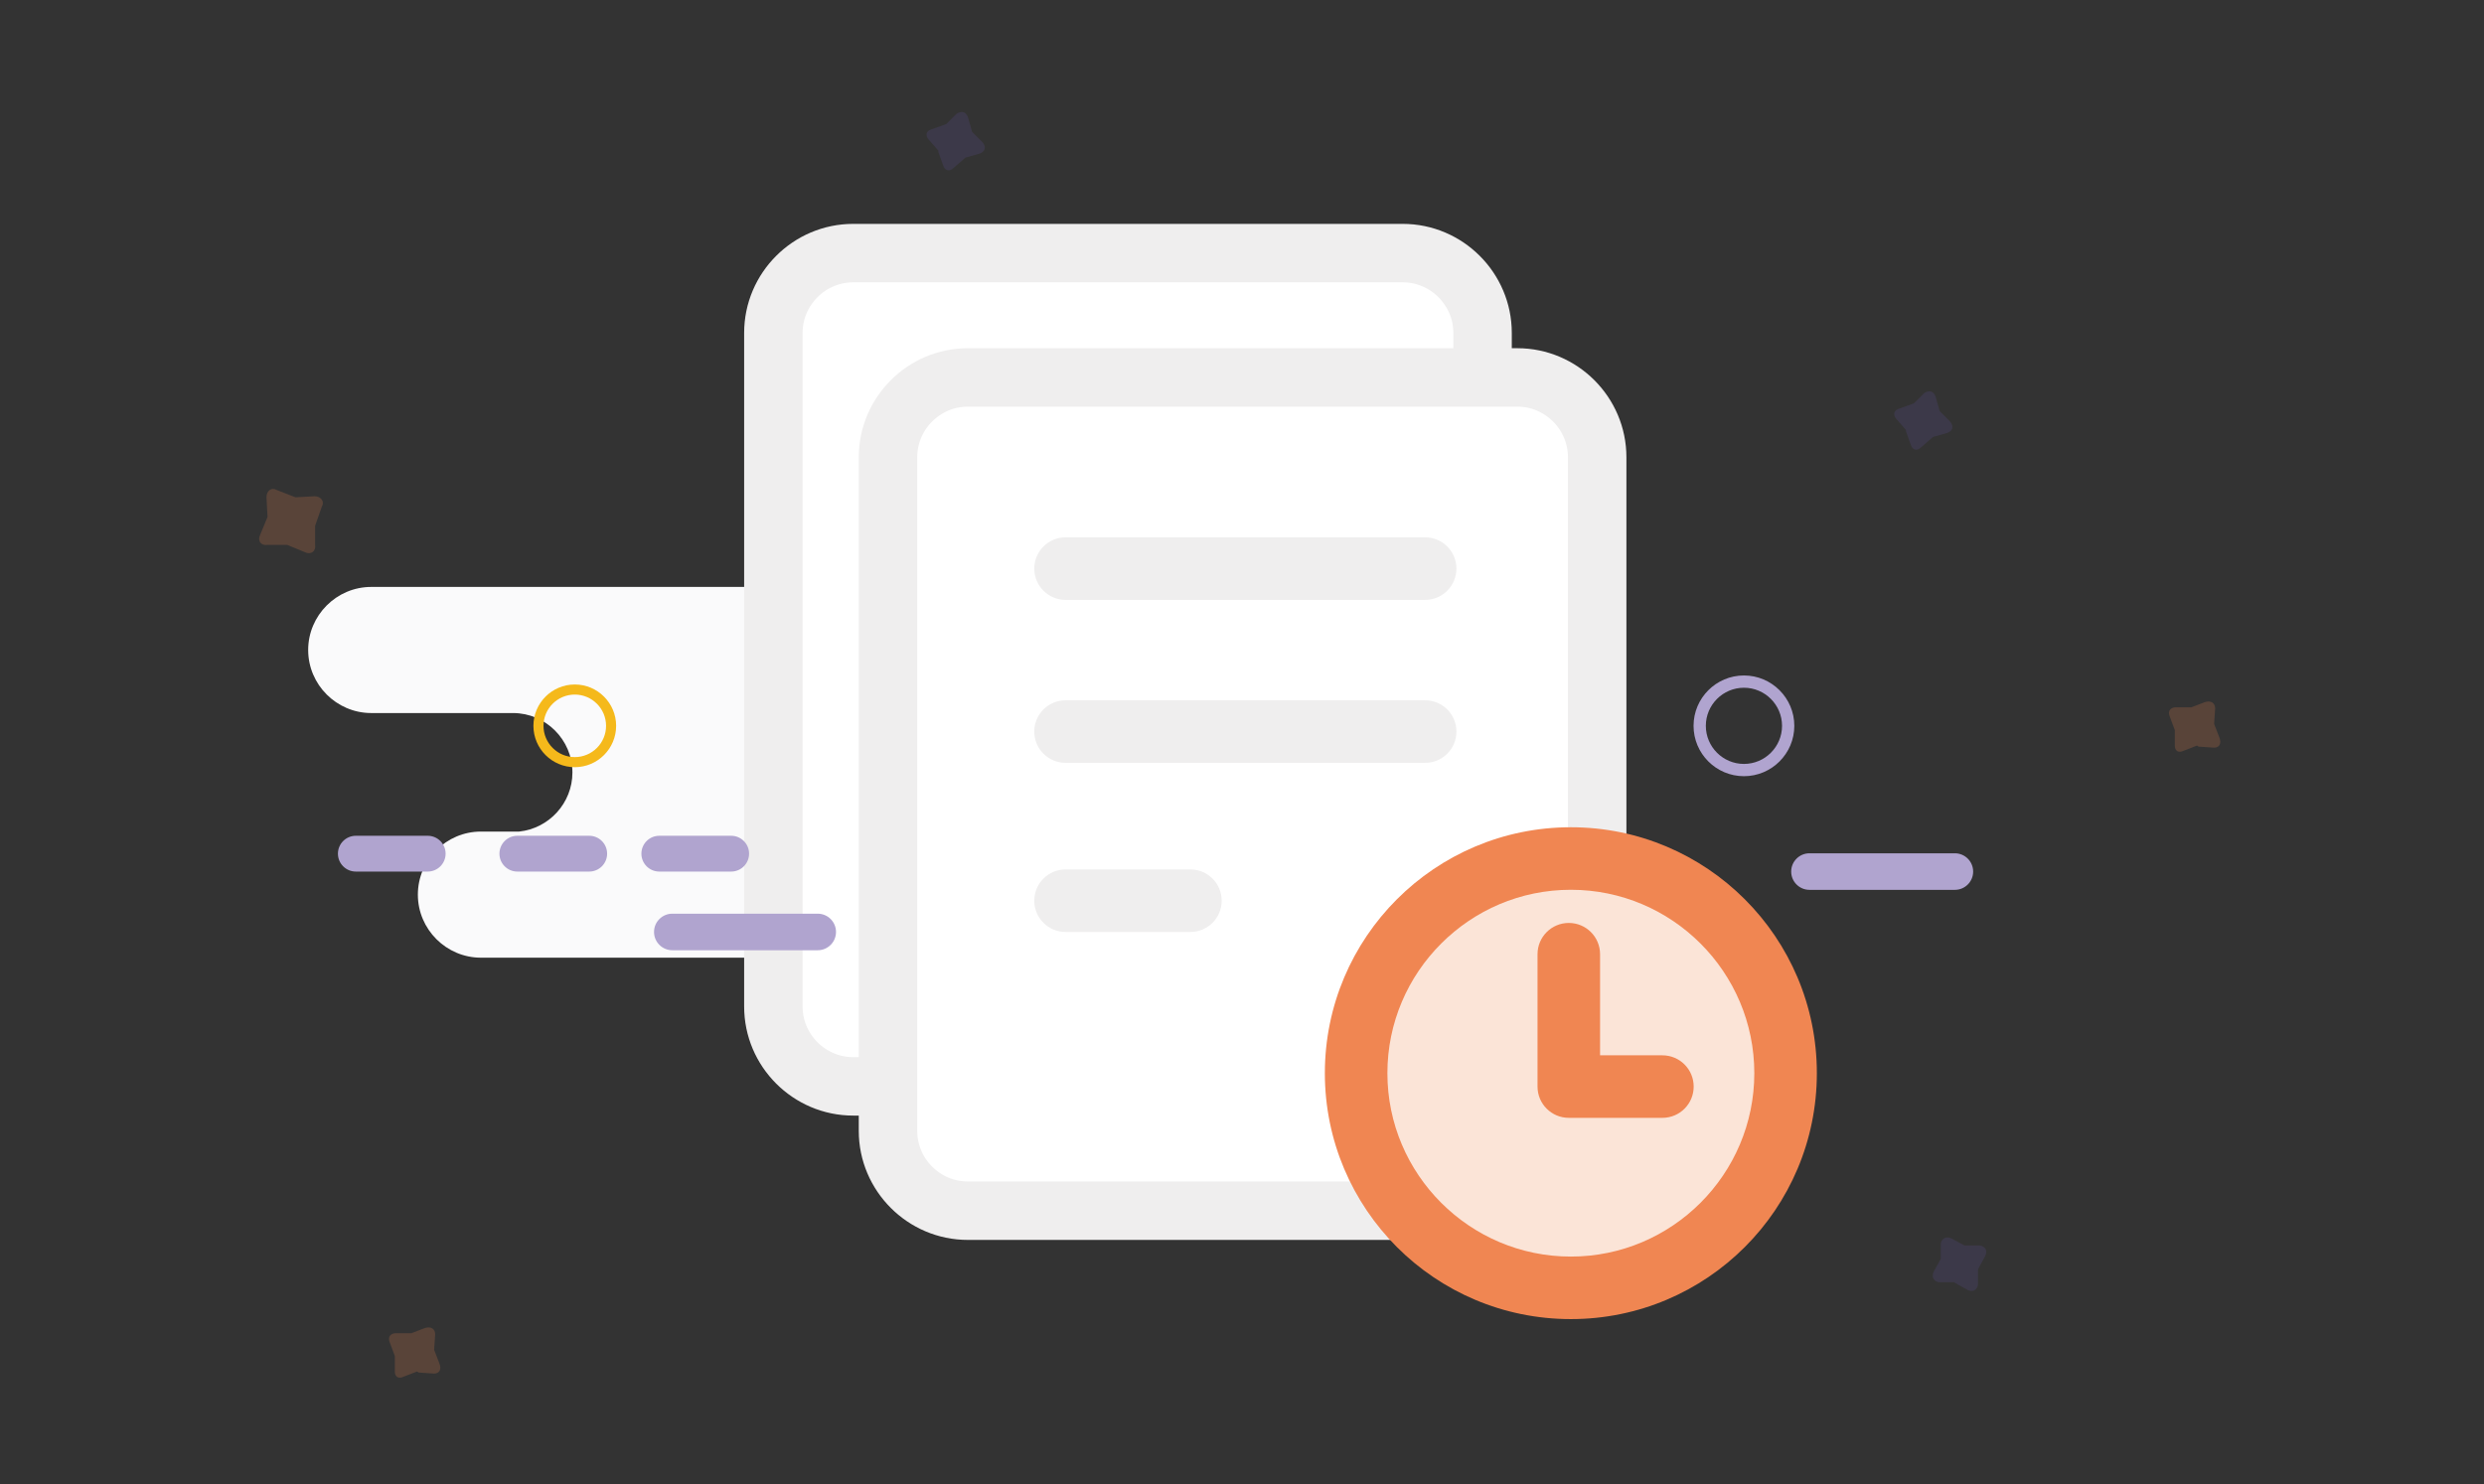 <svg xmlns="http://www.w3.org/2000/svg" xmlns:xlink="http://www.w3.org/1999/xlink" id="图层_1" width="425" height="254" x="0" y="0" enable-background="new 0 0 425 254" version="1.1" viewBox="0 0 425 254" xml:space="preserve"><rect x="0" y="0" width="425" height="254" fill="#333333" stroke="none"/><path id="XMLID_313_" fill="#FAFAFB" d="M63.52,100.45h83.807c5.936,0,10.792,4.856,10.792,10.792	c0,5.936-4.856,10.792-10.792,10.792h14.842c5.594,0,10.17,4.576,10.17,10.169c0,5.241-4.018,9.589-9.125,10.116h2.88	c5.936,0,10.792,4.855,10.792,10.791v0.001c0,5.936-4.856,10.792-10.792,10.792H82.287c-5.936,0-10.793-4.856-10.793-10.792v-0.001	c0-5.936,4.857-10.791,10.793-10.791h6.527c5.107-0.527,9.125-4.875,9.125-10.116c0-5.593-4.576-10.169-10.169-10.169H63.52	c-5.936,0-10.792-4.856-10.792-10.792C52.728,105.307,57.584,100.45,63.52,100.45z"/><path id="XMLID_301_" fill="#FFF" stroke="#EFEEEE" stroke-linecap="round" stroke-width="10" d="M239.999,185.928h-94.017	c-7.514,0-13.662-6.148-13.662-13.662V56.977c0-7.514,6.148-13.662,13.662-13.662h94.017c7.514,0,13.661,6.148,13.661,13.662	v115.289C253.66,179.779,247.513,185.928,239.999,185.928z"/><path id="XMLID_300_" fill="#FFF" stroke="#EFEEEE" stroke-linecap="round" stroke-width="10" d="M259.609,207.207h-94.017	c-7.514,0-13.661-6.148-13.661-13.662V78.256c0-7.514,6.147-13.662,13.661-13.662h94.017c7.514,0,13.662,6.147,13.662,13.662	v115.289C273.271,201.059,267.123,207.207,259.609,207.207z"/><path id="XMLID_293_" fill="#F08652" d="M268.766,141.58c-23.245,0-42.089,18.844-42.089,42.089s18.844,42.089,42.089,42.089	c23.244,0,42.088-18.844,42.088-42.089S292.009,141.58,268.766,141.58L268.766,141.58z"/><path id="XMLID_292_" fill="#FBE4D7" d="M268.766,215.057c-17.309,0-31.389-14.08-31.389-31.388s14.08-31.388,31.389-31.388	c17.307,0,31.388,14.08,31.388,31.388S286.072,215.057,268.766,215.057L268.766,215.057z"/><g id="XMLID_302_" opacity=".2"><path id="XMLID_307_" fill="#F08652" d="M71.356,234.728l-2.302,0.886c-0.886,0.442-1.505,0-1.505-0.886v-2.655 l-0.886-2.391c-0.354-0.886,0.178-1.506,1.063-1.506h2.656l2.302-0.885c1.063-0.354,1.771,0.177,1.771,1.063l-0.177,2.656 l0.885,2.301c0.443,1.063,0,1.771-0.885,1.771l-2.656-0.178L71.356,234.728z M375.904,127.604l-2.302,0.886 c-0.886,0.442-1.505,0-1.505-0.886v-2.656l-0.886-2.39c-0.354-0.885,0.177-1.505,1.063-1.505h2.656l2.302-0.885 c1.063-0.354,1.771,0.177,1.771,1.063l-0.177,2.656l0.885,2.302c0.442,1.063,0,1.771-0.885,1.771l-2.656-0.177L375.904,127.604z M49.135,93.254h-3.363c-1.151,0.177-1.771-0.708-1.24-1.771l1.24-3.01l-0.178-3.364c0-1.151,0.886-1.771,1.771-1.24l3.188,1.24 l3.275-0.177c1.063,0,1.771,0.885,1.239,1.771l-1.15,3.276v3.275c0.177,1.063-0.709,1.771-1.771,1.24L49.135,93.254z"/><path id="XMLID_303_" fill="#614F9E" d="M326.215,73.727l-1.771-2.036c-0.62-0.708-0.442-1.505,0.531-1.771l2.479-0.886 l1.771-1.771c0.886-0.531,1.594-0.354,1.948,0.62l0.708,2.479l1.771,1.771c0.708,0.885,0.442,1.594-0.442,1.948l-2.479,0.708 l-2.036,1.771c-0.708,0.708-1.505,0.443-1.771-0.443l-0.885-2.479L326.215,73.727z M334.359,219.449h-2.656 c-0.885-0.177-1.239-0.885-0.885-1.771l1.239-2.213v-2.656c0.177-0.886,0.886-1.239,1.771-0.886l2.302,1.24h2.656 c0.886,0.177,1.328,0.885,0.886,1.771l-1.24,2.302v2.656c-0.177,0.885-0.885,1.328-1.771,0.885l-2.213-1.239L334.359,219.449z M160.661,25.92l-1.771-2.036c-0.62-0.708-0.442-1.505,0.531-1.771l2.479-0.885l1.771-1.771c0.886-0.531,1.594-0.354,1.948,0.62 l0.708,2.479l1.771,1.771c0.708,0.885,0.442,1.593-0.442,1.948l-2.479,0.708l-2.036,1.771c-0.708,0.708-1.505,0.443-1.771-0.442 l-0.885-2.479L160.661,25.92z"/></g><path id="XMLID_298_" fill="#EFEEEE" d="M182.309,148.801c-2.955,0-5.351,2.393-5.351,5.35s2.396,5.351,5.351,5.351h21.364	c2.954,0,5.351-2.394,5.351-5.351c0-2.959-2.396-5.35-5.351-5.35H182.309z"/><path id="XMLID_297_" fill="#EFEEEE" d="M249.188,125.204c0-2.957-2.397-5.349-5.351-5.349h-61.528	c-2.955,0-5.351,2.393-5.351,5.349c0,2.956,2.396,5.351,5.351,5.351h61.528C246.791,130.555,249.188,128.16,249.188,125.204	L249.188,125.204z"/><path id="XMLID_296_" fill="#EFEEEE" d="M243.837,91.964h-61.528c-2.955,0-5.351,2.393-5.351,5.349	c0,2.958,2.396,5.351,5.351,5.351h61.528c2.954,0,5.351-2.393,5.351-5.351C249.188,94.357,246.791,91.964,243.837,91.964	L243.837,91.964z"/><path id="XMLID_295_" fill="#F08652" d="M284.43,180.613h-10.666v-17.305c0-2.957-2.396-5.351-5.35-5.351	c-2.956,0-5.351,2.394-5.351,5.351v22.655c0,2.958,2.395,5.351,5.351,5.351h16.017c2.955,0,5.35-2.393,5.35-5.351	S287.386,180.613,284.43,180.613L284.43,180.613z"/><path id="XMLID_294_" d="M284.43,180.613"/><path id="XMLID_63_" fill="#F08652" d="M268.766,215.057"/><path id="XMLID_333_" fill="#B0A4CF" d="M139.909,162.629H115.03c-1.728,0-3.128-1.4-3.128-3.128s1.4-3.128,3.128-3.128	h24.879c1.728,0,3.128,1.4,3.128,3.128S141.637,162.629,139.909,162.629z"/><path id="XMLID_332_" fill="#B0A4CF" d="M334.469,152.293h-24.877c-1.728,0-3.129-1.4-3.129-3.127	c0-1.729,1.401-3.129,3.129-3.129h24.877c1.728,0,3.128,1.4,3.128,3.129C337.597,150.893,336.196,152.293,334.469,152.293z"/><path id="XMLID_324_" fill="#B0A4CF" d="M298.379,132.842c-4.754,0-8.62-3.866-8.62-8.619c0-4.753,3.866-8.619,8.62-8.619	c4.753,0,8.619,3.866,8.619,8.619C306.998,128.976,303.132,132.842,298.379,132.842z M298.379,117.704	c-3.595,0-6.52,2.925-6.52,6.519s2.925,6.52,6.52,6.52c3.594,0,6.519-2.925,6.519-6.52S301.973,117.704,298.379,117.704z"/><g id="XMLID_316_"><path id="XMLID_344_" fill="#B0A4CF" d="M100.812,149.166H88.514c-1.69,0-3.062-1.371-3.062-3.063s1.371-3.063,3.062-3.063 h12.298c1.691,0,3.063,1.371,3.063,3.063S102.503,149.166,100.812,149.166z"/><path id="XMLID_343_" fill="#B0A4CF" d="M125.1,149.166h-12.298c-1.691,0-3.063-1.371-3.063-3.063s1.371-3.063,3.063-3.063 H125.1c1.69,0,3.063,1.371,3.063,3.063S126.79,149.166,125.1,149.166z"/><path id="XMLID_342_" fill="#B0A4CF" d="M73.178,149.166H60.881c-1.691,0-3.063-1.371-3.063-3.063s1.371-3.063,3.063-3.063 h12.297c1.691,0,3.063,1.371,3.063,3.063S74.869,149.166,73.178,149.166z"/></g><path id="XMLID_318_" fill="#F5B91B" d="M98.342,131.299c-3.902,0-7.076-3.174-7.076-7.076s3.174-7.076,7.076-7.076	s7.076,3.174,7.076,7.076S102.244,131.299,98.342,131.299z M98.342,118.871c-2.951,0-5.352,2.401-5.352,5.352	c0,2.951,2.4,5.352,5.352,5.352s5.353-2.401,5.353-5.352C103.694,121.271,101.293,118.871,98.342,118.871z"/></svg>
